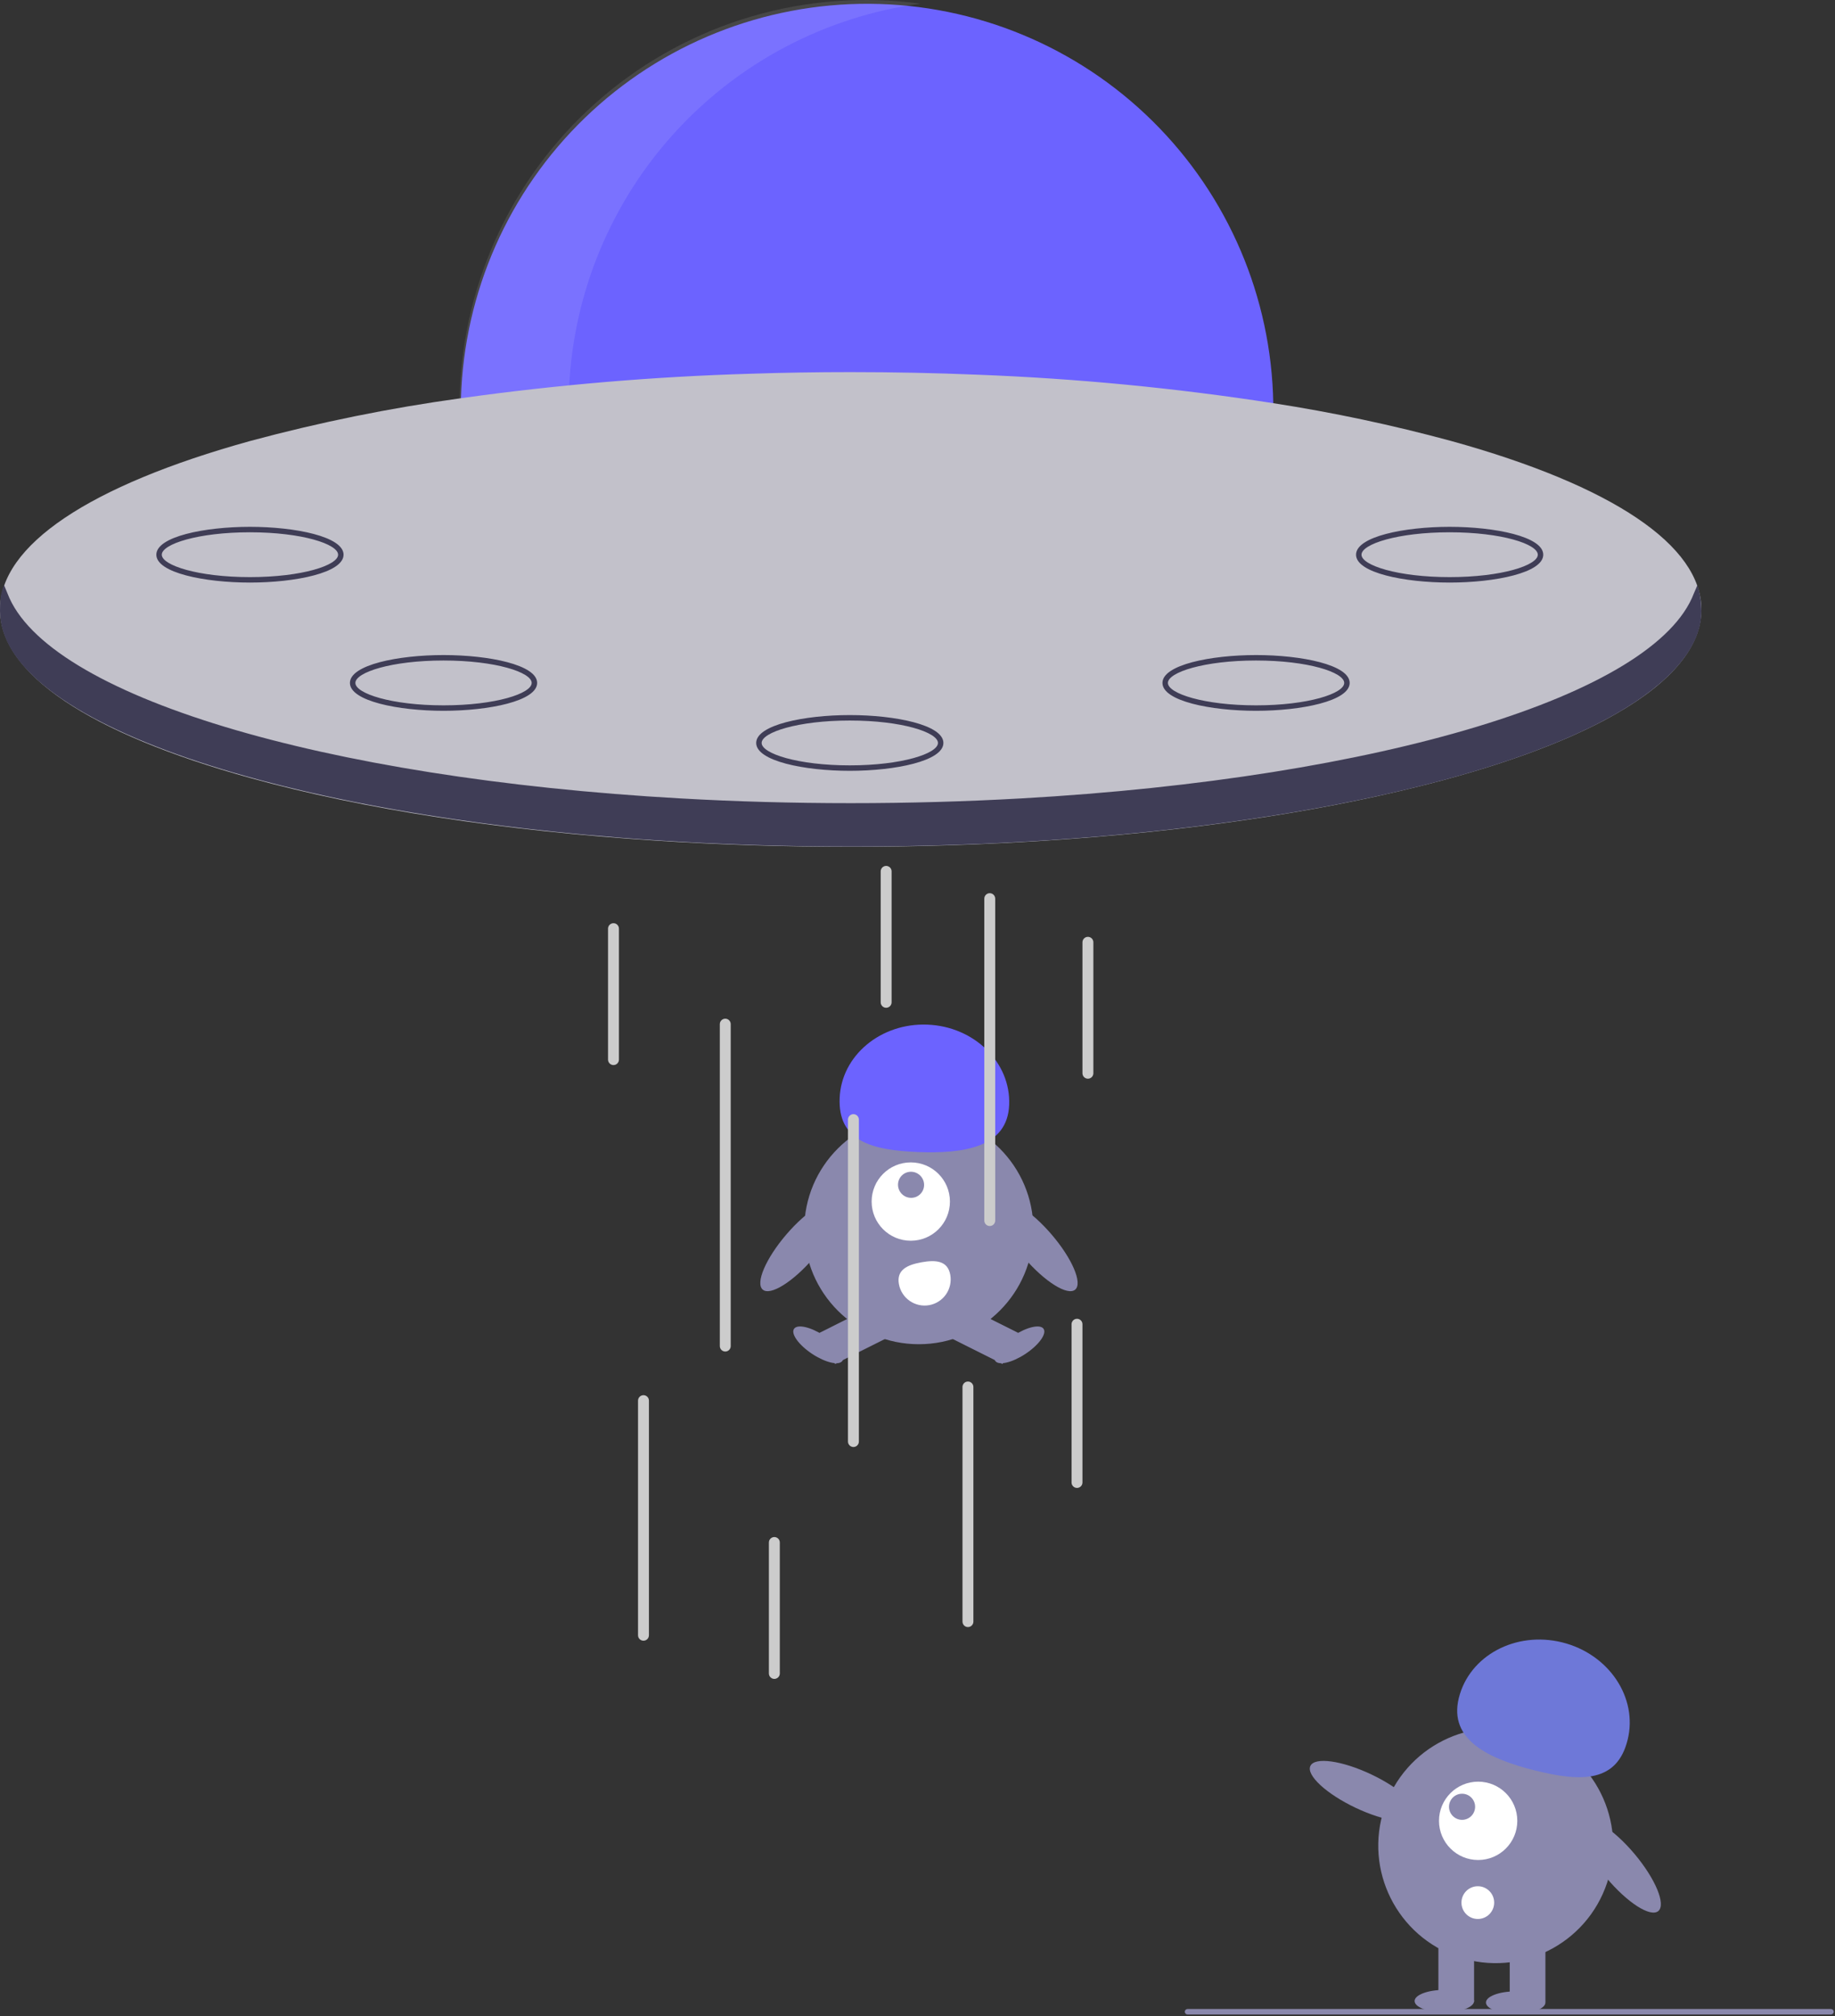 <svg width="673" height="739" viewBox="0 0 673 739" fill="none" xmlns="http://www.w3.org/2000/svg">
<rect x="0" y="0" width="673" height="739" fill="#333333" stroke="none"/>
<g clip-path="url(#clip0_1648_6)">
<path d="M467 149.804C420.38 142.364 367.29 138.394 312 138.394C261.4 138.394 212.65 141.714 169.02 147.974C169.03 147.304 169.04 146.634 169.07 145.964C170.226 107.074 186.549 70.179 214.55 43.164C242.55 16.15 280.007 1.16 318.914 1.397C357.821 1.635 395.091 17.082 422.759 44.436C450.428 71.791 466.299 108.883 466.98 147.784C466.99 148.464 467 149.134 467 149.804Z" fill="#6C63FF"/>
<g opacity="0.1">
<path d="M337.55 1.341C316.857 -1.454 295.808 0.13 275.766 5.991C255.724 11.852 237.138 21.858 221.211 35.362C205.284 48.866 192.372 65.565 183.312 84.378C174.252 103.192 169.246 123.698 168.619 144.57C168.589 145.24 168.579 145.91 168.569 146.58C181.531 144.72 194.954 143.127 208.734 141.796C210.42 107.025 224.225 73.941 247.755 48.285C271.285 22.629 303.054 6.021 337.55 1.341Z" fill="white"/>
</g>
<path d="M532.18 161.624C510.72 155.806 488.953 151.185 466.98 147.784C430.966 142.203 394.658 138.714 358.24 137.334C343.07 136.714 327.62 136.394 312 136.394C299.62 136.394 287.34 136.594 275.23 136.994C239.706 138.043 204.266 141.038 169.07 145.964C143.016 149.551 117.214 154.782 91.82 161.624C32.61 177.994 0 199.934 0 223.394C0 246.854 32.61 268.794 91.82 285.164C133.46 296.684 184.8 304.534 240.74 308.134C263.83 309.634 287.7 310.394 312 310.394C336.38 310.394 360.33 309.624 383.49 308.124C434.4 304.834 481.5 298.024 520.92 288.124C521.13 288.064 521.33 288.014 521.54 287.964C524.2 287.304 526.82 286.614 529.41 285.924C530.34 285.664 531.26 285.414 532.18 285.164C532.232 285.142 532.285 285.126 532.34 285.114C533.22 284.874 534.09 284.624 534.96 284.384C536.7 283.884 538.42 283.394 540.11 282.884C540.19 282.864 540.26 282.844 540.33 282.824C541.8 282.384 543.24 281.944 544.67 281.504C545.84 281.134 547 280.774 548.15 280.404C548.99 280.134 549.82 279.864 550.64 279.594C551.24 279.394 551.83 279.204 552.41 279.004C553.2 278.744 553.99 278.474 554.77 278.204C555.1 278.094 555.43 277.984 555.75 277.864C556.5 277.614 557.23 277.354 557.96 277.094C558.75 276.814 559.54 276.524 560.32 276.244C560.97 276.014 561.62 275.774 562.26 275.534C562.8 275.324 563.33 275.124 563.87 274.924C565.34 274.374 566.78 273.803 568.2 273.244C568.91 272.954 569.62 272.674 570.32 272.384C571.01 272.104 571.71 271.814 572.39 271.524C573.51 271.054 574.61 270.584 575.69 270.114C576.21 269.874 576.74 269.644 577.25 269.424C577.64 269.244 578.02 269.074 578.41 268.894C578.69 268.774 578.97 268.644 579.24 268.514C580.25 268.054 581.25 267.584 582.23 267.114C585.99 265.314 589.5 263.474 592.76 261.594C613.21 249.884 624 236.894 624 223.394C624 199.934 591.39 177.994 532.18 161.624Z" fill="#C2C1CA"/>
<path d="M624 224C624 237.36 612.42 250.304 592.76 261.594C589.49 263.474 585.97 265.314 582.23 267.114C581.25 267.584 580.25 268.054 579.24 268.514C578.97 268.644 578.69 268.774 578.41 268.894C578.02 269.074 577.64 269.244 577.25 269.424C576.74 269.644 576.21 269.874 575.69 270.114C574.61 270.584 573.51 271.054 572.39 271.524C571.71 271.814 571.01 272.104 570.32 272.384C569.62 272.674 568.91 272.954 568.2 273.244C566.78 273.804 565.34 274.374 563.87 274.924C563.33 275.124 562.8 275.324 562.26 275.534C561.62 275.774 560.97 276.014 560.32 276.244C559.54 276.524 558.75 276.814 557.96 277.094C557.23 277.354 556.5 277.614 555.75 277.864C555.43 277.984 555.1 278.094 554.77 278.204C553.99 278.474 553.2 278.744 552.41 279.004C551.83 279.204 551.24 279.394 550.64 279.594C549.82 279.864 548.99 280.134 548.15 280.404C547 280.774 545.84 281.134 544.67 281.504C543.24 281.944 541.8 282.384 540.33 282.824C540.26 282.844 540.19 282.864 540.11 282.884C538.42 283.394 536.7 283.884 534.96 284.384C534.09 284.624 533.22 284.874 532.34 285.114C532.285 285.126 532.232 285.142 532.18 285.164C531.26 285.414 530.34 285.664 529.41 285.924C526.83 286.604 524.2 287.294 521.54 287.964C521.33 288.014 521.13 288.064 520.92 288.124C482.57 297.704 435.52 304.684 383.45 308.054C360.64 309.524 336.86 310.304 312.43 310.304C287.78 310.304 263.8 309.514 240.81 308.014C103.57 299.064 0 264.68 0 224C0.011 221.525 0 217.5 1.5 214.5C1.56 214.67 2.67 217.334 2.74 217.504C17.01 254.984 118.28 285.274 249.68 292.664C269.81 293.804 290.66 294.394 312 294.394C333.43 294.394 354.36 293.794 374.57 292.654C505.86 285.234 607.03 254.934 621.25 217.484C621.49 216.884 622.32 215.1 622.5 214.5C623.514 217.261 623.988 221.058 624 224Z" fill="#3F3D56"/>
<path d="M91.67 213.54C75.027 213.54 57.339 209.959 57.339 203.323C57.339 196.687 75.027 193.106 91.67 193.106C108.312 193.106 126 196.687 126 203.323C126 209.959 108.312 213.54 91.67 213.54ZM91.67 195.106C72.617 195.106 59.339 199.437 59.339 203.323C59.339 207.209 72.617 211.54 91.67 211.54C110.723 211.54 124 207.209 124 203.323C124 199.437 110.723 195.106 91.67 195.106Z" fill="#3F3D56"/>
<path d="M162.669 260.54C146.027 260.54 128.339 256.959 128.339 250.323C128.339 243.687 146.027 240.106 162.669 240.106C179.312 240.106 197 243.687 197 250.323C197 256.959 179.312 260.54 162.669 260.54ZM162.669 242.106C143.617 242.106 130.339 246.437 130.339 250.323C130.339 254.209 143.617 258.54 162.669 258.54C181.722 258.54 195 254.209 195 250.323C195 246.437 181.722 242.106 162.669 242.106Z" fill="#3F3D56"/>
<path d="M531.669 213.54C515.027 213.54 497.339 209.959 497.339 203.323C497.339 196.687 515.027 193.106 531.669 193.106C548.312 193.106 566 196.687 566 203.323C566 209.959 548.312 213.54 531.669 213.54ZM531.669 195.106C512.616 195.106 499.339 199.437 499.339 203.323C499.339 207.209 512.616 211.54 531.669 211.54C550.722 211.54 564 207.209 564 203.323C564 199.437 550.722 195.106 531.669 195.106Z" fill="#3F3D56"/>
<path d="M460.669 260.54C444.027 260.54 426.339 256.959 426.339 250.323C426.339 243.687 444.027 240.106 460.669 240.106C477.312 240.106 495 243.687 495 250.323C495 256.959 477.312 260.54 460.669 260.54ZM460.669 242.106C441.616 242.106 428.339 246.437 428.339 250.323C428.339 254.209 441.616 258.54 460.669 258.54C479.722 258.54 493 254.209 493 250.323C493 246.437 479.722 242.106 460.669 242.106Z" fill="#3F3D56"/>
<path d="M311.669 282.54C295.027 282.54 277.339 278.959 277.339 272.323C277.339 265.687 295.027 262.106 311.669 262.106C328.312 262.106 346 265.687 346 272.323C346 278.959 328.312 282.54 311.669 282.54ZM311.669 264.106C292.616 264.106 279.339 268.437 279.339 272.323C279.339 276.209 292.616 280.54 311.669 280.54C330.722 280.54 344 276.209 344 272.323C344 268.437 330.722 264.106 311.669 264.106Z" fill="#3F3D56"/>
<path d="M336.978 492.717C360.18 492.717 378.99 473.907 378.99 450.705C378.99 427.502 360.18 408.692 336.978 408.692C313.775 408.692 294.965 427.502 294.965 450.705C294.965 473.907 313.775 492.717 336.978 492.717Z" fill="#8A88AD"/>
<path d="M321.002 478.306L300.555 488.546L306.27 499.958L326.717 489.719L321.002 478.306Z" fill="#8A88AD"/>
<path d="M308.966 498.801C310.179 496.962 307.186 492.849 302.282 489.616C297.378 486.382 292.419 485.252 291.207 487.091C289.994 488.93 292.987 493.042 297.891 496.276C302.795 499.509 307.753 500.64 308.966 498.801Z" fill="#8A88AD"/>
<path d="M352.954 478.306L347.239 489.719L367.686 499.958L373.401 488.546L352.954 478.306Z" fill="#8A88AD"/>
<path d="M376.065 496.276C380.969 493.042 383.962 488.93 382.749 487.091C381.537 485.252 376.578 486.382 371.674 489.616C366.77 492.849 363.777 496.962 364.99 498.801C366.203 500.64 371.161 499.509 376.065 496.276Z" fill="#8A88AD"/>
<path d="M334.036 454.787C341.966 454.787 348.395 448.358 348.395 440.428C348.395 432.498 341.966 426.069 334.036 426.069C326.106 426.069 319.678 432.498 319.678 440.428C319.678 448.358 326.106 454.787 334.036 454.787Z" fill="white"/>
<path d="M337.53 437.675C339.391 435.814 339.38 432.785 337.506 430.91C335.631 429.036 332.603 429.025 330.741 430.887C328.88 432.748 328.891 435.776 330.765 437.651C332.64 439.525 335.668 439.536 337.53 437.675Z" fill="#8A88AD"/>
<path d="M370.12 405C370.752 389.446 357.347 376.272 340.179 375.575C323.011 374.877 308.582 386.921 307.95 402.474C307.318 418.028 319.252 421.562 336.42 422.259C353.587 422.957 369.488 420.553 370.12 405Z" fill="#6C63FF"/>
<path d="M394.337 472.704C397.1 470.331 393.214 461.272 385.657 452.47C378.101 443.667 369.734 438.454 366.971 440.827C364.207 443.199 368.093 452.258 375.65 461.061C383.207 469.863 391.573 475.076 394.337 472.704Z" fill="#8A88AD"/>
<path d="M298.423 461.061C305.98 452.258 309.866 443.199 307.102 440.826C304.339 438.454 295.973 443.667 288.416 452.47C280.859 461.272 276.973 470.331 279.737 472.704C282.5 475.076 290.866 469.863 298.423 461.061Z" fill="#8A88AD"/>
<path d="M348.517 467.261C348.971 469.758 348.415 472.334 346.97 474.422C345.526 476.51 343.311 477.938 340.813 478.393C338.316 478.847 335.74 478.291 333.652 476.847C331.564 475.402 330.136 473.187 329.681 470.689L329.678 470.671C328.736 465.469 332.758 463.628 337.96 462.686C343.163 461.744 347.575 462.058 348.517 467.261Z" fill="white"/>
<path d="M266 495.394C265.47 495.394 264.961 495.183 264.586 494.808C264.211 494.433 264 493.924 264 493.394V375.394C264 374.863 264.211 374.354 264.586 373.979C264.961 373.604 265.47 373.394 266 373.394C266.53 373.394 267.039 373.604 267.414 373.979C267.789 374.354 268 374.863 268 375.394V493.394C268 493.924 267.789 494.433 267.414 494.808C267.039 495.183 266.53 495.394 266 495.394Z" fill="#CCCCCC"/>
<path d="M236 601.394C235.47 601.394 234.961 601.183 234.586 600.808C234.211 600.433 234 599.924 234 599.394V513.394C234 512.863 234.211 512.354 234.586 511.979C234.961 511.604 235.47 511.394 236 511.394C236.53 511.394 237.039 511.604 237.414 511.979C237.789 512.354 238 512.863 238 513.394V599.394C238 599.924 237.789 600.433 237.414 600.808C237.039 601.183 236.53 601.394 236 601.394Z" fill="#CCCCCC"/>
<path d="M313 530.394C312.47 530.394 311.961 530.183 311.586 529.808C311.211 529.433 311 528.924 311 528.394V410.394C311 409.863 311.211 409.354 311.586 408.979C311.961 408.604 312.47 408.394 313 408.394C313.53 408.394 314.039 408.604 314.414 408.979C314.789 409.354 315 409.863 315 410.394V528.394C315 528.924 314.789 529.433 314.414 529.808C314.039 530.183 313.53 530.394 313 530.394Z" fill="#CCCCCC"/>
<path d="M284 615.394C283.47 615.394 282.961 615.183 282.586 614.808C282.211 614.433 282 613.924 282 613.394V565.394C282 564.863 282.211 564.354 282.586 563.979C282.961 563.604 283.47 563.394 284 563.394C284.53 563.394 285.039 563.604 285.414 563.979C285.789 564.354 286 564.863 286 565.394V613.394C286 613.924 285.789 614.433 285.414 614.808C285.039 615.183 284.53 615.394 284 615.394Z" fill="#CCCCCC"/>
<path d="M325 369.394C324.47 369.394 323.961 369.183 323.586 368.808C323.211 368.433 323 367.924 323 367.394V319.394C323 318.863 323.211 318.354 323.586 317.979C323.961 317.604 324.47 317.394 325 317.394C325.53 317.394 326.039 317.604 326.414 317.979C326.789 318.354 327 318.863 327 319.394V367.394C327 367.924 326.789 368.433 326.414 368.808C326.039 369.183 325.53 369.394 325 369.394Z" fill="#CCCCCC"/>
<path d="M225 390.394C224.47 390.394 223.961 390.183 223.586 389.808C223.211 389.433 223 388.924 223 388.394V340.394C223 339.863 223.211 339.354 223.586 338.979C223.961 338.604 224.47 338.394 225 338.394C225.53 338.394 226.039 338.604 226.414 338.979C226.789 339.354 227 339.863 227 340.394V388.394C227 388.924 226.789 389.433 226.414 389.808C226.039 390.183 225.53 390.394 225 390.394Z" fill="#CCCCCC"/>
<path d="M399 395.394C398.47 395.394 397.961 395.183 397.586 394.808C397.211 394.433 397 393.924 397 393.394V345.394C397 344.863 397.211 344.354 397.586 343.979C397.961 343.604 398.47 343.394 399 343.394C399.53 343.394 400.039 343.604 400.414 343.979C400.789 344.354 401 344.863 401 345.394V393.394C401 393.924 400.789 394.433 400.414 394.808C400.039 395.183 399.53 395.394 399 395.394Z" fill="#CCCCCC"/>
<path d="M395 545.394C394.47 545.394 393.961 545.183 393.586 544.808C393.211 544.433 393 543.924 393 543.394V485.394C393 484.863 393.211 484.354 393.586 483.979C393.961 483.604 394.47 483.394 395 483.394C395.53 483.394 396.039 483.604 396.414 483.979C396.789 484.354 397 484.863 397 485.394V543.394C397 543.924 396.789 544.433 396.414 544.808C396.039 545.183 395.53 545.394 395 545.394Z" fill="#CCCCCC"/>
<path d="M355 596.394C354.47 596.394 353.961 596.183 353.586 595.808C353.211 595.433 353 594.924 353 594.394V508.394C353 507.863 353.211 507.354 353.586 506.979C353.961 506.604 354.47 506.394 355 506.394C355.53 506.394 356.039 506.604 356.414 506.979C356.789 507.354 357 507.863 357 508.394V594.394C357 594.924 356.789 595.433 356.414 595.808C356.039 596.183 355.53 596.394 355 596.394Z" fill="#CCCCCC"/>
<path d="M363 449.394C362.47 449.394 361.961 449.183 361.586 448.808C361.211 448.433 361 447.924 361 447.394V329.394C361 328.863 361.211 328.354 361.586 327.979C361.961 327.604 362.47 327.394 363 327.394C363.53 327.394 364.039 327.604 364.414 327.979C364.789 328.354 365 328.863 365 329.394V447.394C365 447.924 364.789 448.433 364.414 448.808C364.039 449.183 363.53 449.394 363 449.394Z" fill="#CCCCCC"/>
<path d="M608.193 700.491C611.056 698.094 607.187 688.759 599.553 679.641C591.918 670.522 583.408 665.073 580.545 667.47C577.683 669.867 581.551 679.202 589.186 688.32C596.821 697.439 605.331 702.888 608.193 700.491Z" fill="#8A88AD"/>
<path d="M589.42 690.121C596.941 667.556 584.746 643.166 562.181 635.645C539.617 628.123 515.227 640.318 507.705 662.883C500.183 685.448 512.378 709.838 534.943 717.359C557.508 724.881 581.898 712.686 589.42 690.121Z" fill="#8A88AD"/>
<path d="M566.791 710.302H553.707V733.743H566.791V710.302Z" fill="#8A88AD"/>
<path d="M540.624 710.302H527.54V733.743H540.624V710.302Z" fill="#8A88AD"/>
<path d="M555.888 738.105C561.91 738.105 566.791 736.275 566.791 734.016C566.791 731.758 561.91 729.928 555.888 729.928C549.866 729.928 544.985 731.758 544.985 734.016C544.985 736.275 549.866 738.105 555.888 738.105Z" fill="#8A88AD"/>
<path d="M529.721 737.56C535.742 737.56 540.624 735.73 540.624 733.471C540.624 731.213 535.742 729.383 529.721 729.383C523.699 729.383 518.817 731.213 518.817 733.471C518.817 735.73 523.699 737.56 529.721 737.56Z" fill="#8A88AD"/>
<path d="M535.039 622.365C538.885 606.878 555.86 597.765 572.954 602.009C590.048 606.254 600.788 622.25 596.943 637.737C593.097 653.224 580.339 653.273 563.245 649.029C546.15 644.784 531.194 637.852 535.039 622.365Z" fill="#6E78D8"/>
<path d="M519.51 665.747C521.11 662.374 513.696 655.508 502.951 650.411C492.205 645.315 482.197 643.918 480.598 647.292C478.998 650.665 486.412 657.531 497.157 662.627C507.902 667.724 517.91 669.12 519.51 665.747Z" fill="#8A88AD"/>
<path d="M542.124 681.774C550.054 681.774 556.482 675.345 556.482 667.415C556.482 659.485 550.054 653.057 542.124 653.057C534.194 653.057 527.765 659.485 527.765 667.415C527.765 675.345 534.194 681.774 542.124 681.774Z" fill="white"/>
<path d="M536.222 667.054C538.866 667.054 541.008 664.911 541.008 662.268C541.008 659.624 538.866 657.481 536.222 657.481C533.579 657.481 531.436 659.624 531.436 662.268C531.436 664.911 533.579 667.054 536.222 667.054Z" fill="#8A88AD"/>
<path d="M542 703.394C545.314 703.394 548 700.707 548 697.394C548 694.08 545.314 691.394 542 691.394C538.686 691.394 536 694.08 536 697.394C536 700.707 538.686 703.394 542 703.394Z" fill="white"/>
<path d="M671.531 738.394H435.531C435.266 738.394 435.012 738.288 434.824 738.101C434.637 737.913 434.531 737.659 434.531 737.394C434.531 737.128 434.637 736.874 434.824 736.686C435.012 736.499 435.266 736.394 435.531 736.394H671.531C671.796 736.394 672.051 736.499 672.238 736.686C672.426 736.874 672.531 737.128 672.531 737.394C672.531 737.659 672.426 737.913 672.238 738.101C672.051 738.288 671.796 738.394 671.531 738.394Z" fill="#8A88AD"/>
</g>
<defs>
<clipPath id="clip0_1648_6">
<rect width="672.531" height="738.394" fill="white"/>
</clipPath>
</defs>
</svg>